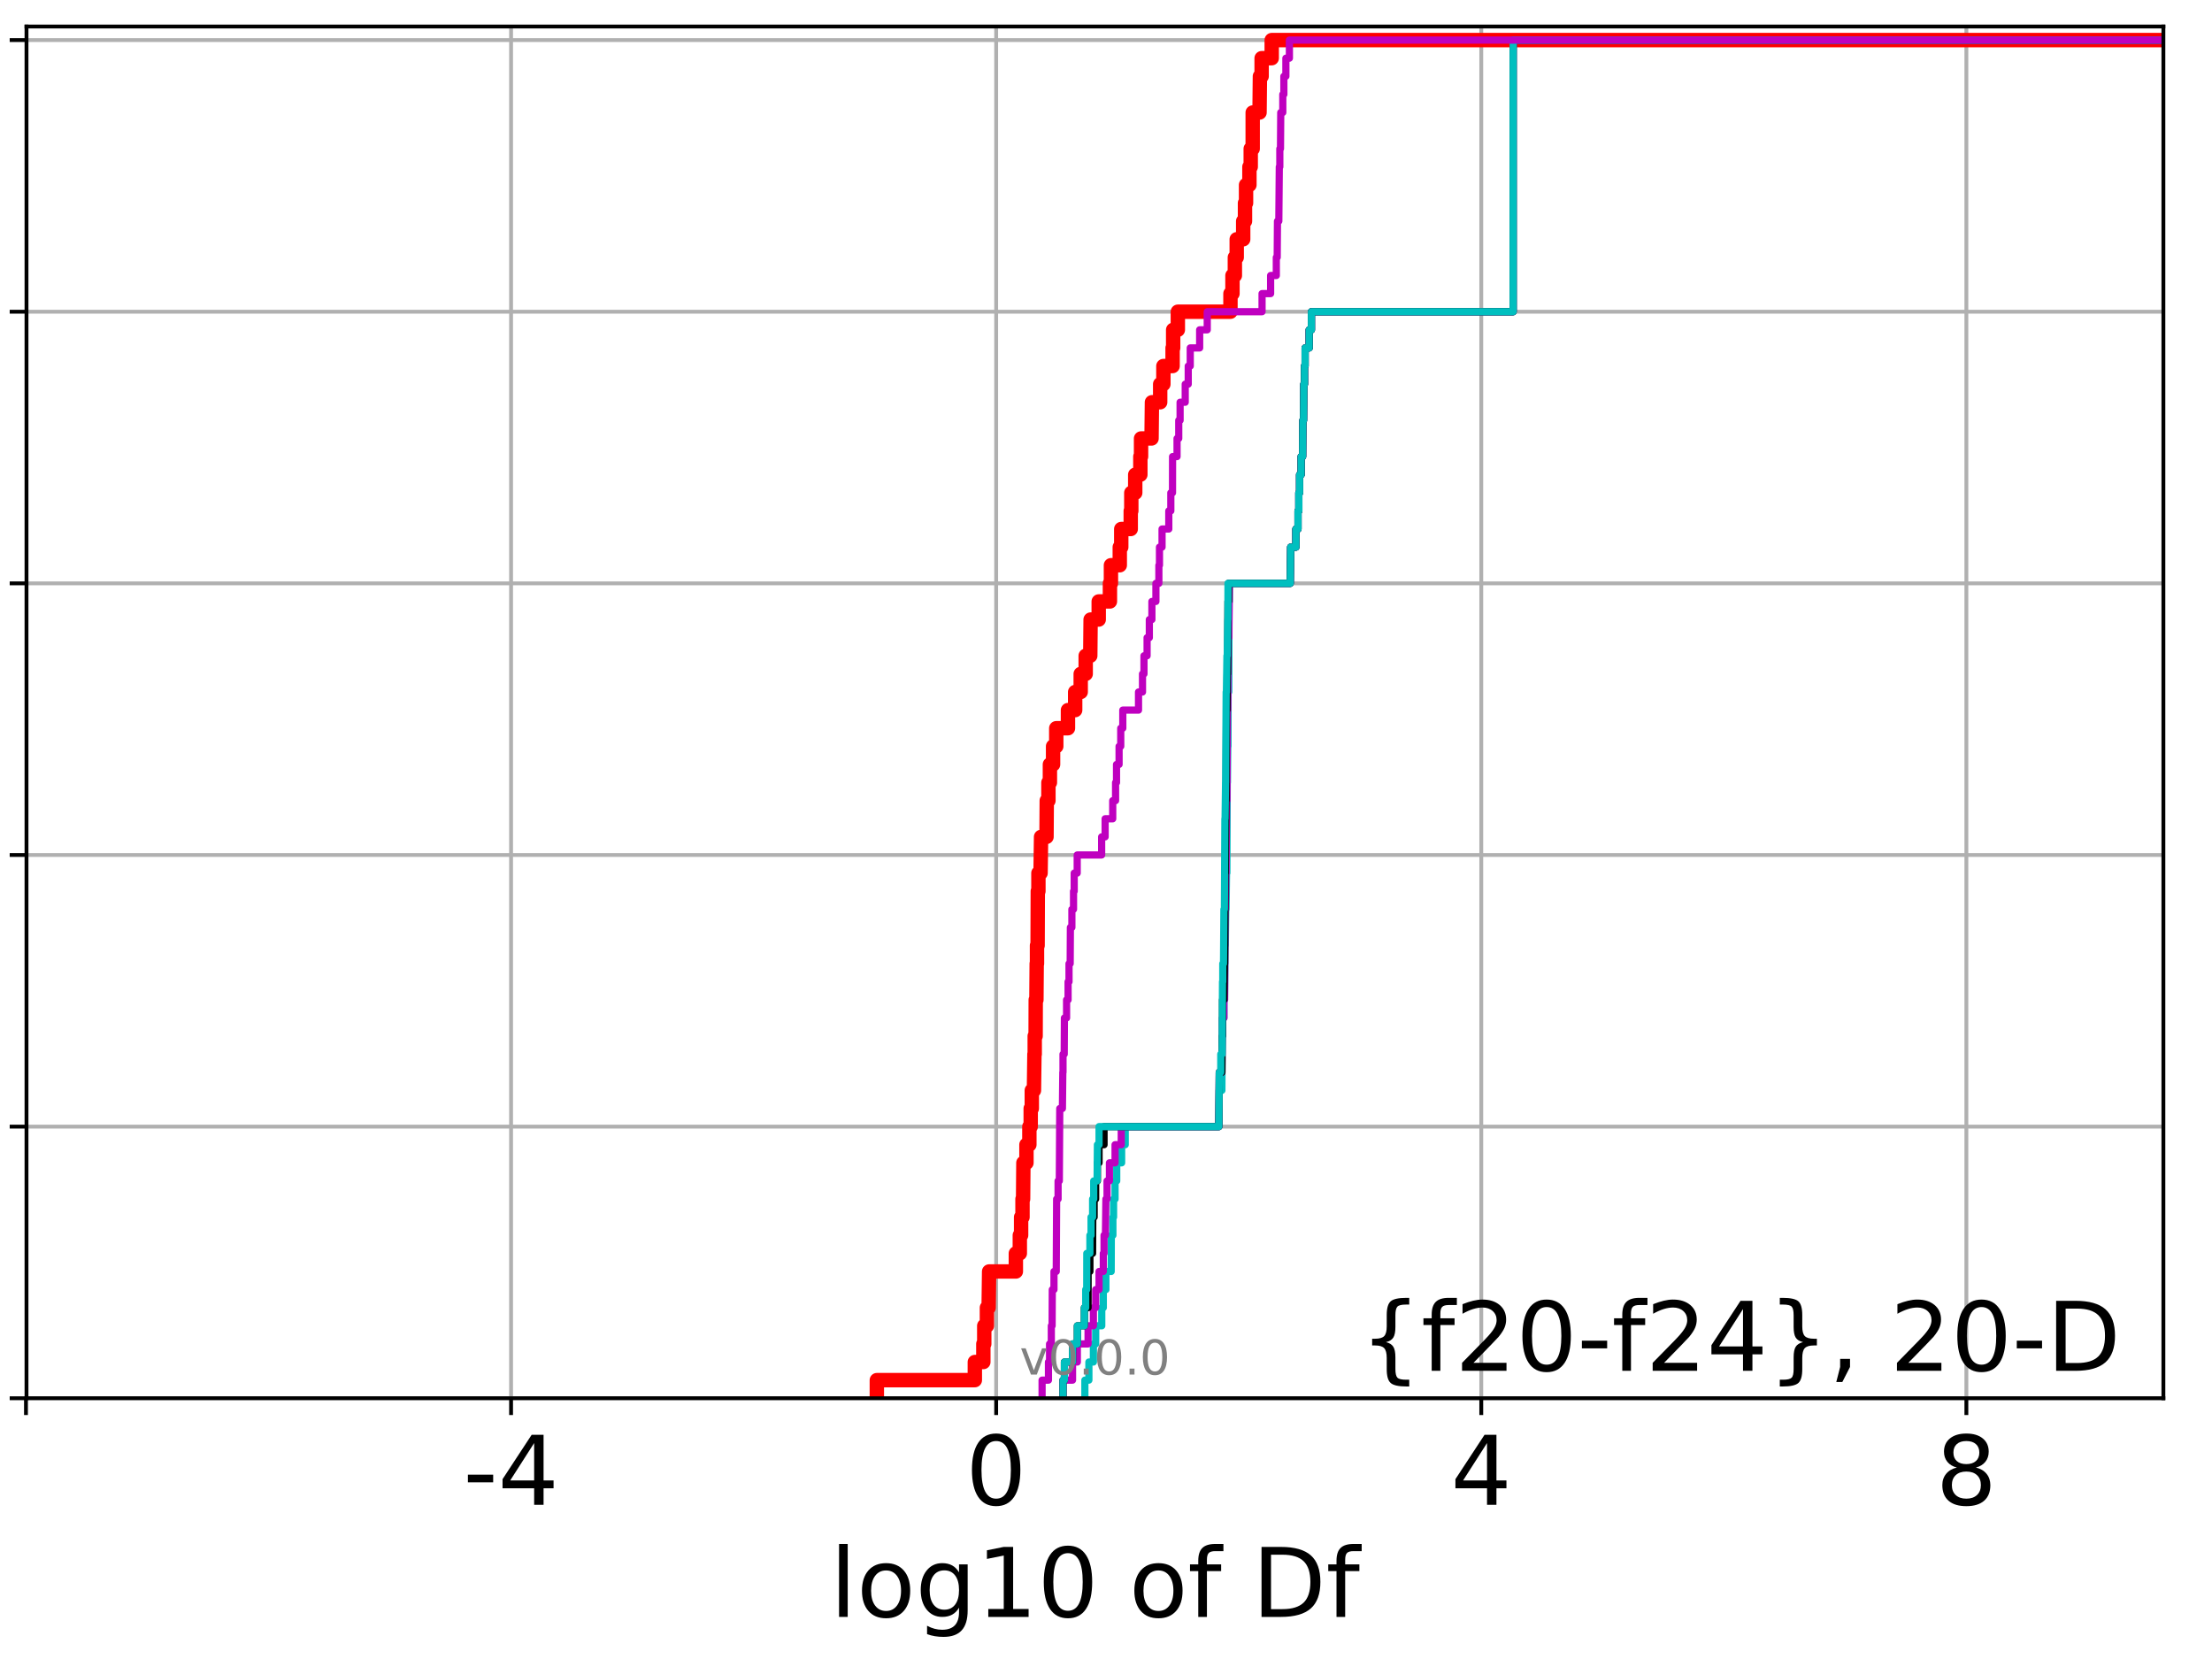 <?xml version="1.0" encoding="utf-8" standalone="no"?>
<!DOCTYPE svg PUBLIC "-//W3C//DTD SVG 1.1//EN"
  "http://www.w3.org/Graphics/SVG/1.1/DTD/svg11.dtd">
<!-- Created with matplotlib (http://matplotlib.org/) -->
<svg height="345.6pt" version="1.1" viewBox="0 0 460.8 345.6" width="460.8pt" xmlns="http://www.w3.org/2000/svg" xmlns:xlink="http://www.w3.org/1999/xlink">
 <defs>
  <style type="text/css">
*{stroke-linecap:butt;stroke-linejoin:round;}
  </style>
 </defs>
 <g id="figure_1">
  <g id="patch_1">
   <path d="M 0 345.6 
L 460.8 345.6 
L 460.8 0 
L 0 0 
z
" style="fill:#ffffff;"/>
  </g>
  <g id="axes_1">
   <g id="patch_2">
    <path d="M 5.52 291.28 
L 450.672 291.28 
L 450.672 5.52 
L 5.52 5.52 
z
" style="fill:#ffffff;"/>
   </g>
   <g id="matplotlib.axis_1">
    <g id="xtick_1">
     <g id="line2d_1">
      <path clip-path="url(#pf7560ca462)" d="M 5.411 291.28 
L 5.411 5.52 
" style="fill:none;stroke:#b0b0b0;stroke-linecap:square;stroke-width:0.8;"/>
     </g>
     <g id="line2d_2">
      <defs>
       <path d="M 0 0 
L 0 3.5 
" id="m57820f8090" style="stroke:#000000;stroke-width:0.8;"/>
      </defs>
      <g>
       <use style="stroke:#000000;stroke-width:0.8;" x="5.411" xlink:href="#m57820f8090" y="291.28"/>
      </g>
     </g>
    </g>
    <g id="xtick_2">
     <g id="line2d_3">
      <path clip-path="url(#pf7560ca462)" d="M 106.466 291.28 
L 106.466 5.52 
" style="fill:none;stroke:#b0b0b0;stroke-linecap:square;stroke-width:0.8;"/>
     </g>
     <g id="line2d_4">
      <g>
       <use style="stroke:#000000;stroke-width:0.8;" x="106.466" xlink:href="#m57820f8090" y="291.28"/>
      </g>
     </g>
     <g id="text_1">
      <!-- -4 -->
      <defs>
       <path d="M 4.891 31.391 
L 31.203 31.391 
L 31.203 23.391 
L 4.891 23.391 
z
" id="DejaVuSans-2d"/>
       <path d="M 37.797 64.312 
L 12.891 25.391 
L 37.797 25.391 
z
M 35.203 72.906 
L 47.609 72.906 
L 47.609 25.391 
L 58.016 25.391 
L 58.016 17.188 
L 47.609 17.188 
L 47.609 0 
L 37.797 0 
L 37.797 17.188 
L 4.891 17.188 
L 4.891 26.703 
z
" id="DejaVuSans-34"/>
      </defs>
      <g transform="translate(96.496 313.477)scale(0.2 -0.2)">
       <use xlink:href="#DejaVuSans-2d"/>
       <use x="36.084" xlink:href="#DejaVuSans-34"/>
      </g>
     </g>
    </g>
    <g id="xtick_3">
     <g id="line2d_5">
      <path clip-path="url(#pf7560ca462)" d="M 207.521 291.28 
L 207.521 5.52 
" style="fill:none;stroke:#b0b0b0;stroke-linecap:square;stroke-width:0.8;"/>
     </g>
     <g id="line2d_6">
      <g>
       <use style="stroke:#000000;stroke-width:0.8;" x="207.521" xlink:href="#m57820f8090" y="291.28"/>
      </g>
     </g>
     <g id="text_2">
      <!-- 0 -->
      <defs>
       <path d="M 31.781 66.406 
Q 24.172 66.406 20.328 58.906 
Q 16.5 51.422 16.5 36.375 
Q 16.5 21.391 20.328 13.891 
Q 24.172 6.391 31.781 6.391 
Q 39.453 6.391 43.281 13.891 
Q 47.125 21.391 47.125 36.375 
Q 47.125 51.422 43.281 58.906 
Q 39.453 66.406 31.781 66.406 
z
M 31.781 74.219 
Q 44.047 74.219 50.516 64.516 
Q 56.984 54.828 56.984 36.375 
Q 56.984 17.969 50.516 8.266 
Q 44.047 -1.422 31.781 -1.422 
Q 19.531 -1.422 13.062 8.266 
Q 6.594 17.969 6.594 36.375 
Q 6.594 54.828 13.062 64.516 
Q 19.531 74.219 31.781 74.219 
z
" id="DejaVuSans-30"/>
      </defs>
      <g transform="translate(201.158 313.477)scale(0.2 -0.2)">
       <use xlink:href="#DejaVuSans-30"/>
      </g>
     </g>
    </g>
    <g id="xtick_4">
     <g id="line2d_7">
      <path clip-path="url(#pf7560ca462)" d="M 308.576 291.28 
L 308.576 5.52 
" style="fill:none;stroke:#b0b0b0;stroke-linecap:square;stroke-width:0.8;"/>
     </g>
     <g id="line2d_8">
      <g>
       <use style="stroke:#000000;stroke-width:0.8;" x="308.576" xlink:href="#m57820f8090" y="291.28"/>
      </g>
     </g>
     <g id="text_3">
      <!-- 4 -->
      <g transform="translate(302.214 313.477)scale(0.2 -0.2)">
       <use xlink:href="#DejaVuSans-34"/>
      </g>
     </g>
    </g>
    <g id="xtick_5">
     <g id="line2d_9">
      <path clip-path="url(#pf7560ca462)" d="M 409.631 291.28 
L 409.631 5.52 
" style="fill:none;stroke:#b0b0b0;stroke-linecap:square;stroke-width:0.8;"/>
     </g>
     <g id="line2d_10">
      <g>
       <use style="stroke:#000000;stroke-width:0.8;" x="409.631" xlink:href="#m57820f8090" y="291.28"/>
      </g>
     </g>
     <g id="text_4">
      <!-- 8 -->
      <defs>
       <path d="M 31.781 34.625 
Q 24.75 34.625 20.719 30.859 
Q 16.703 27.094 16.703 20.516 
Q 16.703 13.922 20.719 10.156 
Q 24.75 6.391 31.781 6.391 
Q 38.812 6.391 42.859 10.172 
Q 46.922 13.969 46.922 20.516 
Q 46.922 27.094 42.891 30.859 
Q 38.875 34.625 31.781 34.625 
z
M 21.922 38.812 
Q 15.578 40.375 12.031 44.719 
Q 8.5 49.078 8.5 55.328 
Q 8.5 64.062 14.719 69.141 
Q 20.953 74.219 31.781 74.219 
Q 42.672 74.219 48.875 69.141 
Q 55.078 64.062 55.078 55.328 
Q 55.078 49.078 51.531 44.719 
Q 48 40.375 41.703 38.812 
Q 48.828 37.156 52.797 32.312 
Q 56.781 27.484 56.781 20.516 
Q 56.781 9.906 50.312 4.234 
Q 43.844 -1.422 31.781 -1.422 
Q 19.734 -1.422 13.25 4.234 
Q 6.781 9.906 6.781 20.516 
Q 6.781 27.484 10.781 32.312 
Q 14.797 37.156 21.922 38.812 
z
M 18.312 54.391 
Q 18.312 48.734 21.844 45.562 
Q 25.391 42.391 31.781 42.391 
Q 38.141 42.391 41.719 45.562 
Q 45.312 48.734 45.312 54.391 
Q 45.312 60.062 41.719 63.234 
Q 38.141 66.406 31.781 66.406 
Q 25.391 66.406 21.844 63.234 
Q 18.312 60.062 18.312 54.391 
z
" id="DejaVuSans-38"/>
      </defs>
      <g transform="translate(403.269 313.477)scale(0.2 -0.2)">
       <use xlink:href="#DejaVuSans-38"/>
      </g>
     </g>
    </g>
    <g id="text_5">
     <!-- log10 of Df -->
     <defs>
      <path d="M 9.422 75.984 
L 18.406 75.984 
L 18.406 0 
L 9.422 0 
z
" id="DejaVuSans-6c"/>
      <path d="M 30.609 48.391 
Q 23.391 48.391 19.188 42.75 
Q 14.984 37.109 14.984 27.297 
Q 14.984 17.484 19.156 11.844 
Q 23.344 6.203 30.609 6.203 
Q 37.797 6.203 41.984 11.859 
Q 46.188 17.531 46.188 27.297 
Q 46.188 37.016 41.984 42.703 
Q 37.797 48.391 30.609 48.391 
z
M 30.609 56 
Q 42.328 56 49.016 48.375 
Q 55.719 40.766 55.719 27.297 
Q 55.719 13.875 49.016 6.219 
Q 42.328 -1.422 30.609 -1.422 
Q 18.844 -1.422 12.172 6.219 
Q 5.516 13.875 5.516 27.297 
Q 5.516 40.766 12.172 48.375 
Q 18.844 56 30.609 56 
z
" id="DejaVuSans-6f"/>
      <path d="M 45.406 27.984 
Q 45.406 37.75 41.375 43.109 
Q 37.359 48.484 30.078 48.484 
Q 22.859 48.484 18.828 43.109 
Q 14.797 37.75 14.797 27.984 
Q 14.797 18.266 18.828 12.891 
Q 22.859 7.516 30.078 7.516 
Q 37.359 7.516 41.375 12.891 
Q 45.406 18.266 45.406 27.984 
z
M 54.391 6.781 
Q 54.391 -7.172 48.188 -13.984 
Q 42 -20.797 29.203 -20.797 
Q 24.469 -20.797 20.266 -20.094 
Q 16.062 -19.391 12.109 -17.922 
L 12.109 -9.188 
Q 16.062 -11.328 19.922 -12.344 
Q 23.781 -13.375 27.781 -13.375 
Q 36.625 -13.375 41.016 -8.766 
Q 45.406 -4.156 45.406 5.172 
L 45.406 9.625 
Q 42.625 4.781 38.281 2.391 
Q 33.938 0 27.875 0 
Q 17.828 0 11.672 7.656 
Q 5.516 15.328 5.516 27.984 
Q 5.516 40.672 11.672 48.328 
Q 17.828 56 27.875 56 
Q 33.938 56 38.281 53.609 
Q 42.625 51.219 45.406 46.391 
L 45.406 54.688 
L 54.391 54.688 
z
" id="DejaVuSans-67"/>
      <path d="M 12.406 8.297 
L 28.516 8.297 
L 28.516 63.922 
L 10.984 60.406 
L 10.984 69.391 
L 28.422 72.906 
L 38.281 72.906 
L 38.281 8.297 
L 54.391 8.297 
L 54.391 0 
L 12.406 0 
z
" id="DejaVuSans-31"/>
      <path id="DejaVuSans-20"/>
      <path d="M 37.109 75.984 
L 37.109 68.5 
L 28.516 68.5 
Q 23.688 68.5 21.797 66.547 
Q 19.922 64.594 19.922 59.516 
L 19.922 54.688 
L 34.719 54.688 
L 34.719 47.703 
L 19.922 47.703 
L 19.922 0 
L 10.891 0 
L 10.891 47.703 
L 2.297 47.703 
L 2.297 54.688 
L 10.891 54.688 
L 10.891 58.5 
Q 10.891 67.625 15.141 71.797 
Q 19.391 75.984 28.609 75.984 
z
" id="DejaVuSans-66"/>
      <path d="M 19.672 64.797 
L 19.672 8.109 
L 31.594 8.109 
Q 46.688 8.109 53.688 14.938 
Q 60.688 21.781 60.688 36.531 
Q 60.688 51.172 53.688 57.984 
Q 46.688 64.797 31.594 64.797 
z
M 9.812 72.906 
L 30.078 72.906 
Q 51.266 72.906 61.172 64.094 
Q 71.094 55.281 71.094 36.531 
Q 71.094 17.672 61.125 8.828 
Q 51.172 0 30.078 0 
L 9.812 0 
z
" id="DejaVuSans-44"/>
     </defs>
     <g transform="translate(172.91 336.833)scale(0.2 -0.2)">
      <use xlink:href="#DejaVuSans-6c"/>
      <use x="27.783" xlink:href="#DejaVuSans-6f"/>
      <use x="88.965" xlink:href="#DejaVuSans-67"/>
      <use x="152.441" xlink:href="#DejaVuSans-31"/>
      <use x="216.064" xlink:href="#DejaVuSans-30"/>
      <use x="279.688" xlink:href="#DejaVuSans-20"/>
      <use x="311.475" xlink:href="#DejaVuSans-6f"/>
      <use x="372.656" xlink:href="#DejaVuSans-66"/>
      <use x="407.861" xlink:href="#DejaVuSans-20"/>
      <use x="439.648" xlink:href="#DejaVuSans-44"/>
      <use x="516.65" xlink:href="#DejaVuSans-66"/>
     </g>
    </g>
   </g>
   <g id="matplotlib.axis_2">
    <g id="ytick_1">
     <g id="line2d_11">
      <path clip-path="url(#pf7560ca462)" d="M 5.52 291.28 
L 450.672 291.28 
" style="fill:none;stroke:#b0b0b0;stroke-linecap:square;stroke-width:0.8;"/>
     </g>
     <g id="line2d_12">
      <defs>
       <path d="M 0 0 
L -3.5 0 
" id="mfc186b855e" style="stroke:#000000;stroke-width:0.8;"/>
      </defs>
      <g>
       <use style="stroke:#000000;stroke-width:0.8;" x="5.52" xlink:href="#mfc186b855e" y="291.28"/>
      </g>
     </g>
    </g>
    <g id="ytick_2">
     <g id="line2d_13">
      <path clip-path="url(#pf7560ca462)" d="M 5.52 234.694 
L 450.672 234.694 
" style="fill:none;stroke:#b0b0b0;stroke-linecap:square;stroke-width:0.8;"/>
     </g>
     <g id="line2d_14">
      <g>
       <use style="stroke:#000000;stroke-width:0.8;" x="5.52" xlink:href="#mfc186b855e" y="234.694"/>
      </g>
     </g>
    </g>
    <g id="ytick_3">
     <g id="line2d_15">
      <path clip-path="url(#pf7560ca462)" d="M 5.52 178.108 
L 450.672 178.108 
" style="fill:none;stroke:#b0b0b0;stroke-linecap:square;stroke-width:0.8;"/>
     </g>
     <g id="line2d_16">
      <g>
       <use style="stroke:#000000;stroke-width:0.8;" x="5.52" xlink:href="#mfc186b855e" y="178.108"/>
      </g>
     </g>
    </g>
    <g id="ytick_4">
     <g id="line2d_17">
      <path clip-path="url(#pf7560ca462)" d="M 5.52 121.522 
L 450.672 121.522 
" style="fill:none;stroke:#b0b0b0;stroke-linecap:square;stroke-width:0.8;"/>
     </g>
     <g id="line2d_18">
      <g>
       <use style="stroke:#000000;stroke-width:0.8;" x="5.52" xlink:href="#mfc186b855e" y="121.522"/>
      </g>
     </g>
    </g>
    <g id="ytick_5">
     <g id="line2d_19">
      <path clip-path="url(#pf7560ca462)" d="M 5.52 64.935 
L 450.672 64.935 
" style="fill:none;stroke:#b0b0b0;stroke-linecap:square;stroke-width:0.8;"/>
     </g>
     <g id="line2d_20">
      <g>
       <use style="stroke:#000000;stroke-width:0.8;" x="5.52" xlink:href="#mfc186b855e" y="64.935"/>
      </g>
     </g>
    </g>
    <g id="ytick_6">
     <g id="line2d_21">
      <path clip-path="url(#pf7560ca462)" d="M 5.52 8.349 
L 450.672 8.349 
" style="fill:none;stroke:#b0b0b0;stroke-linecap:square;stroke-width:0.8;"/>
     </g>
     <g id="line2d_22">
      <g>
       <use style="stroke:#000000;stroke-width:0.8;" x="5.52" xlink:href="#mfc186b855e" y="8.349"/>
      </g>
     </g>
    </g>
   </g>
   <g id="line2d_23">
    <path clip-path="url(#pf7560ca462)" d="M 182.661 291.28 
L 182.661 287.508 
L 203.076 287.508 
L 203.076 283.735 
L 204.848 283.735 
L 204.848 279.963 
L 205.039 279.963 
L 205.039 276.19 
L 205.592 276.19 
L 205.592 272.418 
L 205.95 272.418 
L 206.052 264.873 
L 211.622 264.873 
L 211.622 261.101 
L 212.446 261.101 
L 212.446 257.328 
L 212.715 257.328 
L 212.715 253.556 
L 213.006 253.556 
L 213.006 249.783 
L 213.129 249.783 
L 213.192 242.239 
L 213.828 242.239 
L 213.828 238.466 
L 214.436 238.466 
L 214.436 234.694 
L 214.715 234.694 
L 214.715 230.921 
L 214.943 230.921 
L 214.943 227.149 
L 215.389 227.149 
L 215.49 219.604 
L 215.551 219.604 
L 215.551 215.832 
L 215.737 215.832 
L 215.762 208.287 
L 215.903 208.287 
L 215.963 200.742 
L 216.026 200.742 
L 216.026 196.97 
L 216.152 196.97 
L 216.193 185.653 
L 216.321 185.653 
L 216.321 181.88 
L 216.77 181.88 
L 216.874 174.335 
L 218.008 174.335 
L 218.059 166.79 
L 218.406 166.79 
L 218.406 163.018 
L 218.714 163.018 
L 218.714 159.246 
L 219.376 159.246 
L 219.376 155.473 
L 220.038 155.473 
L 220.038 151.701 
L 222.477 151.701 
L 222.477 147.928 
L 223.977 147.928 
L 223.977 144.156 
L 225.131 144.156 
L 225.131 140.384 
L 226.17 140.384 
L 226.17 136.611 
L 227.122 136.611 
L 227.195 129.066 
L 228.882 129.066 
L 228.882 125.294 
L 231.217 125.294 
L 231.217 121.522 
L 231.429 121.522 
L 231.429 117.749 
L 233.27 117.749 
L 233.27 113.977 
L 233.576 113.977 
L 233.576 110.204 
L 235.553 110.204 
L 235.553 106.432 
L 235.672 106.432 
L 235.672 102.66 
L 236.489 102.66 
L 236.489 98.887 
L 237.557 98.887 
L 237.557 95.115 
L 237.701 95.115 
L 237.701 91.342 
L 239.887 91.342 
L 239.969 83.797 
L 241.687 83.797 
L 241.687 80.025 
L 242.355 80.025 
L 242.355 76.253 
L 244.273 76.253 
L 244.273 72.48 
L 244.391 72.48 
L 244.391 68.708 
L 245.366 68.708 
L 245.366 64.935 
L 256.329 64.935 
L 256.329 61.163 
L 256.746 61.163 
L 256.746 57.391 
L 257.245 57.391 
L 257.245 53.618 
L 257.632 53.618 
L 257.632 49.846 
L 258.978 49.846 
L 258.978 46.073 
L 259.355 46.073 
L 259.355 42.301 
L 259.575 42.301 
L 259.575 38.529 
L 260.277 38.529 
L 260.277 34.756 
L 260.549 34.756 
L 260.549 30.984 
L 260.959 30.984 
L 260.961 23.439 
L 262.385 23.439 
L 262.463 15.894 
L 262.821 15.894 
L 262.821 12.122 
L 264.921 12.122 
L 264.921 8.349 
L 264.921 8.349 
L 450.672 8.349 
L 450.672 8.349 
" style="fill:none;stroke:#ff0000;stroke-linecap:square;stroke-width:3;"/>
   </g>
   <g id="line2d_24">
    <path clip-path="url(#pf7560ca462)" d="M 226 291.28 
L 226 287.508 
L 226.835 287.508 
L 226.835 283.735 
L 227.775 283.735 
L 227.775 279.963 
L 228.254 279.963 
L 228.254 276.19 
L 229.516 276.19 
L 229.516 272.418 
L 229.839 272.418 
L 229.839 268.646 
L 230.38 268.646 
L 230.38 264.873 
L 231.482 264.873 
L 231.507 257.328 
L 231.836 257.328 
L 231.836 253.556 
L 231.976 253.556 
L 231.976 249.783 
L 232.288 249.783 
L 232.288 246.011 
L 232.632 246.011 
L 232.632 242.239 
L 233.655 242.239 
L 233.655 238.466 
L 234.405 238.466 
L 234.405 234.694 
L 253.907 234.694 
L 253.976 227.149 
L 254.542 227.149 
L 254.597 215.832 
L 254.668 215.832 
L 254.668 212.059 
L 254.965 212.059 
L 254.965 208.287 
L 255.102 208.287 
L 255.202 196.97 
L 255.258 196.97 
L 255.347 189.425 
L 255.418 189.425 
L 255.507 181.88 
L 255.579 181.88 
L 255.657 163.018 
L 255.691 163.018 
L 255.761 155.473 
L 255.812 155.473 
L 255.841 144.156 
L 255.975 144.156 
L 256.036 125.294 
L 256.094 125.294 
L 256.094 121.522 
L 268.783 121.522 
L 268.87 113.977 
L 269.963 113.977 
L 269.963 110.204 
L 270.4 110.204 
L 270.4 106.432 
L 270.572 106.432 
L 270.572 102.66 
L 270.732 102.66 
L 270.732 98.887 
L 271.052 98.887 
L 271.052 95.115 
L 271.359 95.115 
L 271.413 87.57 
L 271.548 87.57 
L 271.616 80.025 
L 271.746 80.025 
L 271.746 76.253 
L 271.879 76.253 
L 271.879 72.48 
L 272.731 72.48 
L 272.731 68.708 
L 273.191 68.708 
L 273.191 64.935 
L 315.218 64.935 
L 315.218 8.349 
L 315.218 8.349 
L 450.672 8.349 
L 450.672 8.349 
" style="fill:none;stroke:#00bfbf;stroke-linecap:square;stroke-width:1.5;"/>
   </g>
   <g id="line2d_25">
    <path clip-path="url(#pf7560ca462)" d="M 221.443 291.28 
L 221.443 287.508 
L 223.429 287.508 
L 223.429 283.735 
L 224.432 283.735 
L 224.432 279.963 
L 226.667 279.963 
L 226.667 276.19 
L 227.775 276.19 
L 227.775 272.418 
L 228.254 272.418 
L 228.254 268.646 
L 228.953 268.646 
L 228.953 264.873 
L 229.839 264.873 
L 229.839 261.101 
L 229.993 261.101 
L 229.993 257.328 
L 230.281 257.328 
L 230.38 249.783 
L 230.619 249.783 
L 230.619 246.011 
L 231.115 246.011 
L 231.115 242.239 
L 232.288 242.239 
L 232.288 238.466 
L 233.577 238.466 
L 233.577 234.694 
L 253.907 234.694 
L 253.995 223.377 
L 254.542 223.377 
L 254.594 215.832 
L 254.668 215.832 
L 254.668 212.059 
L 254.965 212.059 
L 254.965 208.287 
L 255.102 208.287 
L 255.202 189.425 
L 255.258 189.425 
L 255.347 181.88 
L 255.418 181.88 
L 255.507 166.79 
L 255.594 166.79 
L 255.691 147.928 
L 255.761 147.928 
L 255.841 132.839 
L 255.988 132.839 
L 256.094 121.522 
L 268.783 121.522 
L 268.87 113.977 
L 269.963 113.977 
L 269.963 110.204 
L 270.4 110.204 
L 270.4 106.432 
L 270.572 106.432 
L 270.572 102.66 
L 270.732 102.66 
L 270.732 98.887 
L 271.052 98.887 
L 271.052 95.115 
L 271.359 95.115 
L 271.413 87.57 
L 271.548 87.57 
L 271.616 80.025 
L 271.746 80.025 
L 271.746 76.253 
L 271.879 76.253 
L 271.879 72.48 
L 272.731 72.48 
L 272.731 68.708 
L 273.191 68.708 
L 273.191 64.935 
L 315.218 64.935 
L 315.218 8.349 
L 315.218 8.349 
L 450.672 8.349 
L 450.672 8.349 
" style="fill:none;stroke:#bf00bf;stroke-linecap:square;stroke-width:1.5;"/>
   </g>
   <g id="line2d_26">
    <path clip-path="url(#pf7560ca462)" d="M 221.443 291.28 
L 221.443 287.508 
L 221.738 287.508 
L 221.738 283.735 
L 223.429 283.735 
L 223.429 279.963 
L 224.432 279.963 
L 224.432 276.19 
L 225.892 276.19 
L 225.892 272.418 
L 226.667 272.418 
L 226.675 264.873 
L 227.047 264.873 
L 227.047 261.101 
L 227.608 261.101 
L 227.646 253.556 
L 227.93 253.556 
L 227.93 249.783 
L 228.243 249.783 
L 228.243 246.011 
L 228.612 246.011 
L 228.612 242.239 
L 228.953 242.239 
L 228.953 238.466 
L 229.993 238.466 
L 229.993 234.694 
L 253.907 234.694 
L 253.995 223.377 
L 254.542 223.377 
L 254.594 215.832 
L 254.668 215.832 
L 254.669 208.287 
L 254.965 208.287 
L 255.065 200.742 
L 255.116 200.742 
L 255.202 181.88 
L 255.258 181.88 
L 255.367 166.79 
L 255.418 166.79 
L 255.491 147.928 
L 255.594 147.928 
L 255.657 140.384 
L 255.719 140.384 
L 255.812 125.294 
L 255.918 125.294 
L 255.918 121.522 
L 268.783 121.522 
L 268.87 113.977 
L 269.963 113.977 
L 269.963 110.204 
L 270.4 110.204 
L 270.4 106.432 
L 270.572 106.432 
L 270.572 102.66 
L 270.732 102.66 
L 270.732 98.887 
L 271.052 98.887 
L 271.052 95.115 
L 271.359 95.115 
L 271.413 87.57 
L 271.548 87.57 
L 271.616 80.025 
L 271.746 80.025 
L 271.746 76.253 
L 271.879 76.253 
L 271.879 72.48 
L 272.731 72.48 
L 272.731 68.708 
L 273.191 68.708 
L 273.191 64.935 
L 315.218 64.935 
L 315.218 8.349 
L 315.218 8.349 
L 450.672 8.349 
L 450.672 8.349 
" style="fill:none;stroke:#000000;stroke-linecap:square;stroke-width:1.5;"/>
   </g>
   <g id="line2d_27">
    <path clip-path="url(#pf7560ca462)" d="M 221.443 291.28 
L 221.443 287.508 
L 221.738 287.508 
L 221.738 283.735 
L 223.429 283.735 
L 223.429 279.963 
L 224.432 279.963 
L 224.432 276.19 
L 225.892 276.19 
L 225.892 272.418 
L 226.172 272.418 
L 226.172 268.646 
L 226.384 268.646 
L 226.398 261.101 
L 227.047 261.101 
L 227.047 257.328 
L 227.285 257.328 
L 227.285 253.556 
L 227.608 253.556 
L 227.608 249.783 
L 227.841 249.783 
L 227.841 246.011 
L 228.544 246.011 
L 228.612 238.466 
L 228.953 238.466 
L 228.953 234.694 
L 253.907 234.694 
L 253.995 223.377 
L 254.31 223.377 
L 254.31 219.604 
L 254.594 219.604 
L 254.669 204.515 
L 254.724 204.515 
L 254.724 200.742 
L 254.88 200.742 
L 254.965 189.425 
L 255.065 189.425 
L 255.17 170.563 
L 255.209 170.563 
L 255.308 163.018 
L 255.323 163.018 
L 255.433 144.156 
L 255.491 144.156 
L 255.594 136.611 
L 255.657 136.611 
L 255.758 129.066 
L 255.792 129.066 
L 255.812 121.522 
L 268.783 121.522 
L 268.87 113.977 
L 269.963 113.977 
L 269.963 110.204 
L 270.4 110.204 
L 270.4 106.432 
L 270.572 106.432 
L 270.572 102.66 
L 270.732 102.66 
L 270.732 98.887 
L 271.052 98.887 
L 271.052 95.115 
L 271.359 95.115 
L 271.413 87.57 
L 271.548 87.57 
L 271.616 80.025 
L 271.746 80.025 
L 271.746 76.253 
L 271.879 76.253 
L 271.879 72.48 
L 272.731 72.48 
L 272.731 68.708 
L 273.191 68.708 
L 273.191 64.935 
L 315.218 64.935 
L 315.218 8.349 
L 315.218 8.349 
L 450.672 8.349 
L 450.672 8.349 
" style="fill:none;stroke:#00bfbf;stroke-linecap:square;stroke-width:1.5;"/>
   </g>
   <g id="line2d_28">
    <path clip-path="url(#pf7560ca462)" d="M 217.086 291.28 
L 217.086 287.508 
L 218.411 287.508 
L 218.411 283.735 
L 218.644 283.735 
L 218.644 279.963 
L 219.009 279.963 
L 219.009 276.19 
L 219.174 276.19 
L 219.211 268.646 
L 219.563 268.646 
L 219.563 264.873 
L 220.038 264.873 
L 220.116 249.783 
L 220.418 249.783 
L 220.418 246.011 
L 220.676 246.011 
L 220.768 230.921 
L 221.319 230.921 
L 221.402 223.377 
L 221.443 223.377 
L 221.443 219.604 
L 221.695 219.604 
L 221.738 212.059 
L 222.188 212.059 
L 222.188 208.287 
L 222.501 208.287 
L 222.501 204.515 
L 222.696 204.515 
L 222.696 200.742 
L 222.937 200.742 
L 222.982 193.197 
L 223.293 193.197 
L 223.293 189.425 
L 223.636 189.425 
L 223.636 185.653 
L 223.776 185.653 
L 223.776 181.88 
L 224.401 181.88 
L 224.401 178.108 
L 229.492 178.108 
L 229.492 174.335 
L 230.219 174.335 
L 230.219 170.563 
L 231.8 170.563 
L 231.8 166.79 
L 232.394 166.79 
L 232.394 163.018 
L 232.591 163.018 
L 232.591 159.246 
L 233.125 159.246 
L 233.125 155.473 
L 233.471 155.473 
L 233.471 151.701 
L 233.899 151.701 
L 233.899 147.928 
L 237.173 147.928 
L 237.173 144.156 
L 238.004 144.156 
L 238.004 140.384 
L 238.311 140.384 
L 238.311 136.611 
L 238.959 136.611 
L 238.959 132.839 
L 239.427 132.839 
L 239.427 129.066 
L 239.962 129.066 
L 239.962 125.294 
L 240.799 125.294 
L 240.799 121.522 
L 241.415 121.522 
L 241.415 117.749 
L 241.539 117.749 
L 241.539 113.977 
L 242.076 113.977 
L 242.076 110.204 
L 243.48 110.204 
L 243.48 106.432 
L 243.904 106.432 
L 243.904 102.66 
L 244.254 102.66 
L 244.268 95.115 
L 245.2 95.115 
L 245.2 91.342 
L 245.553 91.342 
L 245.553 87.57 
L 245.837 87.57 
L 245.837 83.797 
L 246.904 83.797 
L 246.904 80.025 
L 247.531 80.025 
L 247.531 76.253 
L 247.949 76.253 
L 247.949 72.48 
L 249.91 72.48 
L 249.91 68.708 
L 251.49 68.708 
L 251.49 64.935 
L 262.909 64.935 
L 262.909 61.163 
L 264.692 61.163 
L 264.692 57.391 
L 265.88 57.391 
L 265.88 53.618 
L 266.064 53.618 
L 266.12 46.073 
L 266.401 46.073 
L 266.502 34.756 
L 266.61 34.756 
L 266.61 30.984 
L 266.748 30.984 
L 266.804 23.439 
L 267.229 23.439 
L 267.229 19.667 
L 267.453 19.667 
L 267.453 15.894 
L 267.874 15.894 
L 267.874 12.122 
L 268.606 12.122 
L 268.606 8.349 
L 268.606 8.349 
L 450.672 8.349 
L 450.672 8.349 
" style="fill:none;stroke:#bf00bf;stroke-linecap:square;stroke-width:1.5;"/>
   </g>
   <g id="patch_3">
    <path d="M 5.52 291.28 
L 5.52 5.52 
" style="fill:none;stroke:#000000;stroke-linecap:square;stroke-linejoin:miter;stroke-width:0.8;"/>
   </g>
   <g id="patch_4">
    <path d="M 450.672 291.28 
L 450.672 5.52 
" style="fill:none;stroke:#000000;stroke-linecap:square;stroke-linejoin:miter;stroke-width:0.8;"/>
   </g>
   <g id="patch_5">
    <path d="M 5.52 291.28 
L 450.672 291.28 
" style="fill:none;stroke:#000000;stroke-linecap:square;stroke-linejoin:miter;stroke-width:0.8;"/>
   </g>
   <g id="patch_6">
    <path d="M 5.52 5.52 
L 450.672 5.52 
" style="fill:none;stroke:#000000;stroke-linecap:square;stroke-linejoin:miter;stroke-width:0.8;"/>
   </g>
   <g id="text_6">
    <!-- {f20-f24}, 20-D -->
    <defs>
     <path d="M 51.125 -9.281 
L 51.125 -16.312 
L 48.094 -16.312 
Q 35.938 -16.312 31.812 -12.688 
Q 27.688 -9.078 27.688 1.703 
L 27.688 13.375 
Q 27.688 20.75 25.047 23.578 
Q 22.406 26.422 15.484 26.422 
L 12.5 26.422 
L 12.5 33.406 
L 15.484 33.406 
Q 22.469 33.406 25.078 36.203 
Q 27.688 39.016 27.688 46.297 
L 27.688 58.016 
Q 27.688 68.797 31.812 72.391 
Q 35.938 75.984 48.094 75.984 
L 51.125 75.984 
L 51.125 69 
L 47.797 69 
Q 40.922 69 38.812 66.844 
Q 36.719 64.703 36.719 57.812 
L 36.719 45.703 
Q 36.719 38.031 34.5 34.562 
Q 32.281 31.109 26.906 29.891 
Q 32.328 28.562 34.516 25.094 
Q 36.719 21.625 36.719 14.016 
L 36.719 1.906 
Q 36.719 -4.984 38.812 -7.125 
Q 40.922 -9.281 47.797 -9.281 
z
" id="DejaVuSans-7b"/>
     <path d="M 19.188 8.297 
L 53.609 8.297 
L 53.609 0 
L 7.328 0 
L 7.328 8.297 
Q 12.938 14.109 22.625 23.891 
Q 32.328 33.688 34.812 36.531 
Q 39.547 41.844 41.422 45.531 
Q 43.312 49.219 43.312 52.781 
Q 43.312 58.594 39.234 62.25 
Q 35.156 65.922 28.609 65.922 
Q 23.969 65.922 18.812 64.312 
Q 13.672 62.703 7.812 59.422 
L 7.812 69.391 
Q 13.766 71.781 18.938 73 
Q 24.125 74.219 28.422 74.219 
Q 39.75 74.219 46.484 68.547 
Q 53.219 62.891 53.219 53.422 
Q 53.219 48.922 51.531 44.891 
Q 49.859 40.875 45.406 35.406 
Q 44.188 33.984 37.641 27.219 
Q 31.109 20.453 19.188 8.297 
z
" id="DejaVuSans-32"/>
     <path d="M 12.5 -9.281 
L 15.922 -9.281 
Q 22.75 -9.281 24.828 -7.172 
Q 26.906 -5.078 26.906 1.906 
L 26.906 14.016 
Q 26.906 21.625 29.094 25.094 
Q 31.297 28.562 36.719 29.891 
Q 31.297 31.109 29.094 34.562 
Q 26.906 38.031 26.906 45.703 
L 26.906 57.812 
Q 26.906 64.75 24.828 66.875 
Q 22.75 69 15.922 69 
L 12.5 69 
L 12.5 75.984 
L 15.578 75.984 
Q 27.734 75.984 31.812 72.391 
Q 35.891 68.797 35.891 58.016 
L 35.891 46.297 
Q 35.891 39.016 38.516 36.203 
Q 41.156 33.406 48.094 33.406 
L 51.125 33.406 
L 51.125 26.422 
L 48.094 26.422 
Q 41.156 26.422 38.516 23.578 
Q 35.891 20.75 35.891 13.375 
L 35.891 1.703 
Q 35.891 -9.078 31.812 -12.688 
Q 27.734 -16.312 15.578 -16.312 
L 12.5 -16.312 
z
" id="DejaVuSans-7d"/>
     <path d="M 11.719 12.406 
L 22.016 12.406 
L 22.016 4 
L 14.016 -11.625 
L 7.719 -11.625 
L 11.719 4 
z
" id="DejaVuSans-2c"/>
    </defs>
    <g transform="translate(283.344 285.565)scale(0.2 -0.2)">
     <use xlink:href="#DejaVuSans-7b"/>
     <use x="63.623" xlink:href="#DejaVuSans-66"/>
     <use x="98.828" xlink:href="#DejaVuSans-32"/>
     <use x="162.451" xlink:href="#DejaVuSans-30"/>
     <use x="226.074" xlink:href="#DejaVuSans-2d"/>
     <use x="262.158" xlink:href="#DejaVuSans-66"/>
     <use x="297.363" xlink:href="#DejaVuSans-32"/>
     <use x="360.986" xlink:href="#DejaVuSans-34"/>
     <use x="424.609" xlink:href="#DejaVuSans-7d"/>
     <use x="488.232" xlink:href="#DejaVuSans-2c"/>
     <use x="520.02" xlink:href="#DejaVuSans-20"/>
     <use x="551.807" xlink:href="#DejaVuSans-32"/>
     <use x="615.43" xlink:href="#DejaVuSans-30"/>
     <use x="679.053" xlink:href="#DejaVuSans-2d"/>
     <use x="715.137" xlink:href="#DejaVuSans-44"/>
    </g>
   </g>
   <g id="text_7">
    <!-- v0.0.0 -->
    <defs>
     <path d="M 2.984 54.688 
L 12.5 54.688 
L 29.594 8.797 
L 46.688 54.688 
L 56.203 54.688 
L 35.688 0 
L 23.484 0 
z
" id="DejaVuSans-76"/>
     <path d="M 10.688 12.406 
L 21 12.406 
L 21 0 
L 10.688 0 
z
" id="DejaVuSans-2e"/>
    </defs>
    <g style="fill:#808080;" transform="translate(212.415 286.343)scale(0.1 -0.1)">
     <use xlink:href="#DejaVuSans-76"/>
     <use x="59.18" xlink:href="#DejaVuSans-30"/>
     <use x="122.803" xlink:href="#DejaVuSans-2e"/>
     <use x="154.59" xlink:href="#DejaVuSans-30"/>
     <use x="218.213" xlink:href="#DejaVuSans-2e"/>
     <use x="250" xlink:href="#DejaVuSans-30"/>
    </g>
   </g>
  </g>
 </g>
 <defs>
  <clipPath id="pf7560ca462">
   <rect height="285.76" width="445.152" x="5.52" y="5.52"/>
  </clipPath>
 </defs>
</svg>
